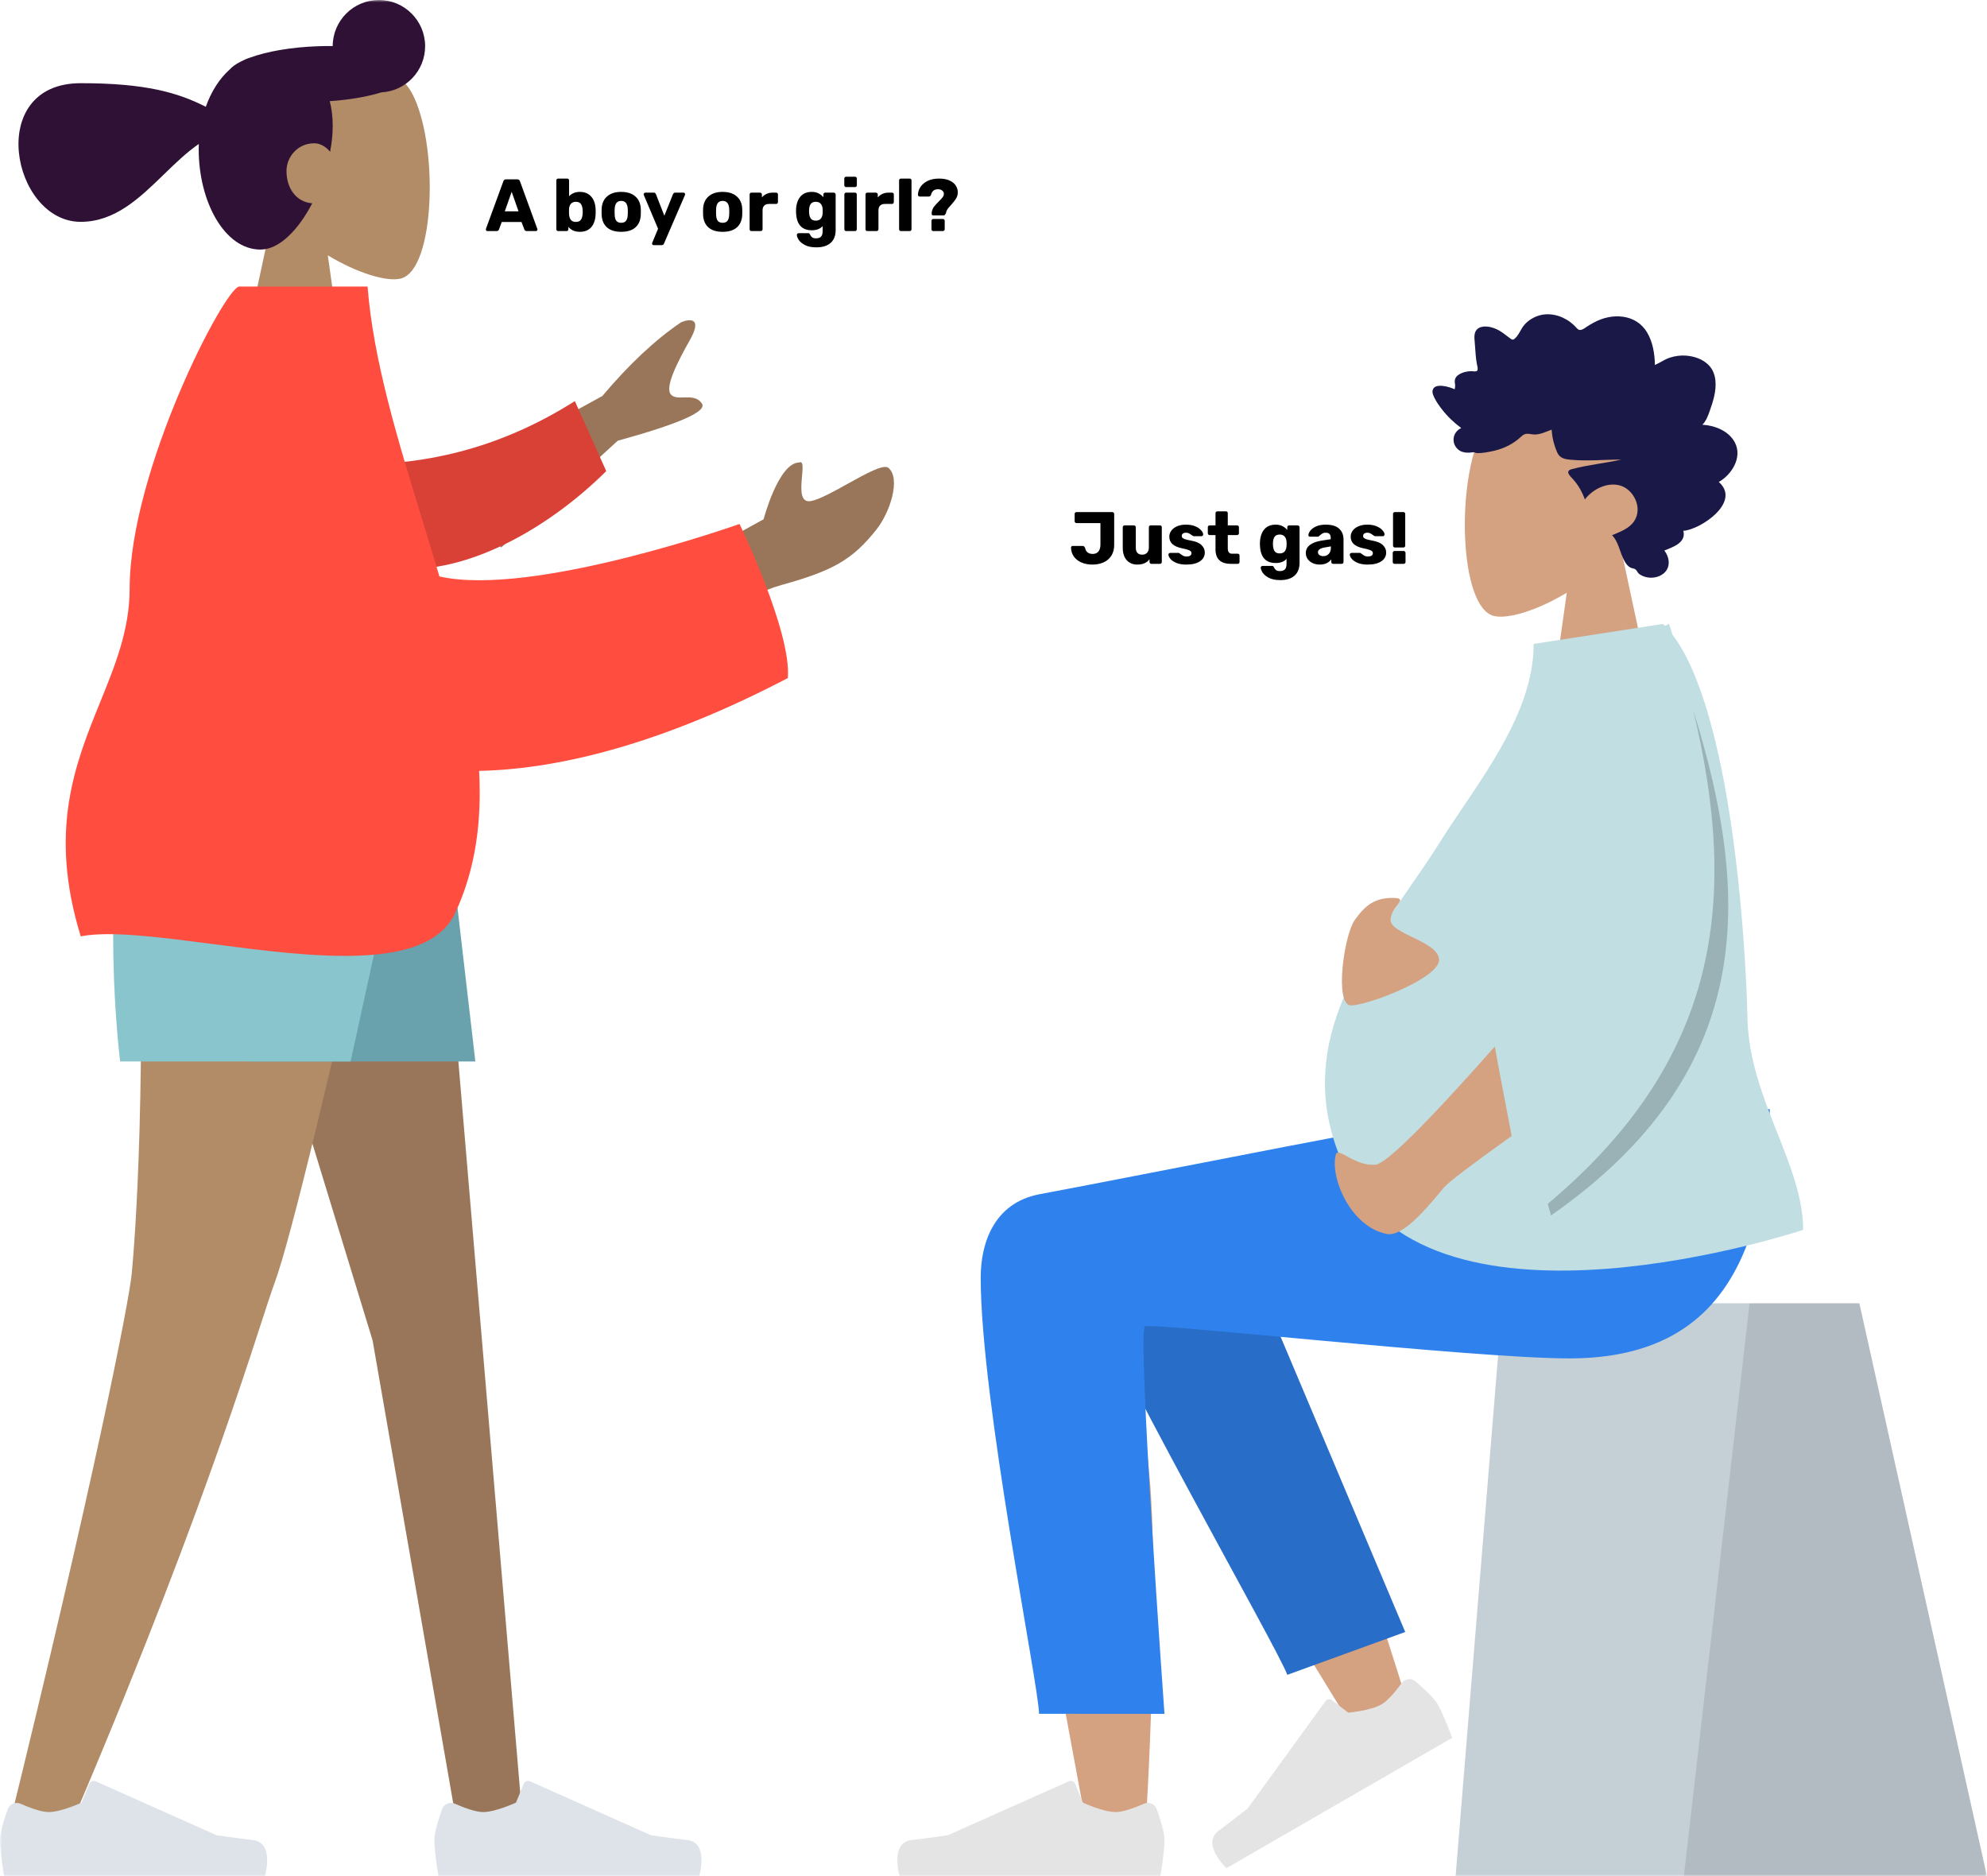 <svg width="430" height="406" viewBox="0 0 430 406" fill="none" xmlns="http://www.w3.org/2000/svg">
<g clip-path="url(#clip0_1_5)">
<mask id="mask0_1_5" style="mask-type:luminance" maskUnits="userSpaceOnUse" x="0" y="0" width="430" height="406">
<path d="M430 0H0V406H430V0Z" fill="white"/>
</mask>
<g mask="url(#mask0_1_5)">
<path fill-rule="evenodd" clip-rule="evenodd" d="M339.065 128.244C332.589 132.147 326.226 134.033 323.24 133.263C315.75 131.333 315.062 103.935 320.857 93.134C326.651 82.333 356.442 77.625 357.943 99.025C358.464 106.453 355.346 113.081 350.738 118.49L359 157H335L339.065 128.244Z" fill="#D4A181"/>
<path fill-rule="evenodd" clip-rule="evenodd" d="M368.407 91.902C369.182 91.133 369.605 90.037 369.97 88.996C370.35 87.914 370.719 86.822 370.972 85.696C371.475 83.447 371.48 80.86 369.876 79.114C368.589 77.713 366.658 77.085 364.876 76.948C363.689 76.857 362.469 77.024 361.331 77.398C360.202 77.769 359.229 78.509 358.134 78.968C358.092 76.544 357.677 74.008 356.447 71.938C355.264 69.947 353.378 68.829 351.229 68.534C349.024 68.23 346.846 68.746 344.872 69.814C344.378 70.081 343.888 70.361 343.419 70.678C343.027 70.944 342.619 71.264 342.159 71.372C341.645 71.492 341.391 71.196 341.058 70.821C340.666 70.382 340.226 69.996 339.76 69.653C337.698 68.137 334.993 67.514 332.604 68.422C331.504 68.841 330.433 69.552 329.687 70.531C329.021 71.404 328.546 72.789 327.628 73.397C327.238 73.656 326.963 73.314 326.608 73.061C326.075 72.681 325.566 72.262 325.027 71.892C324.269 71.373 323.448 70.984 322.57 70.781C321.283 70.484 319.506 70.553 319.138 72.238C319 72.871 319.106 73.548 319.15 74.186C319.211 75.061 319.275 75.936 319.351 76.811C319.409 77.474 319.482 78.115 319.607 78.767C319.674 79.115 319.883 79.763 319.734 80.111C319.548 80.546 318.689 80.298 318.321 80.313C317.596 80.343 316.868 80.471 316.197 80.78C315.678 81.021 315.131 81.374 314.912 81.969C314.777 82.335 314.813 82.711 314.876 83.088C314.953 83.539 314.865 83.779 314.808 84.235C313.834 83.755 310.459 82.69 310.035 84.435C309.893 85.016 310.215 85.673 310.461 86.163C310.892 87.023 311.457 87.809 312.034 88.558C313.239 90.121 314.677 91.47 316.224 92.623C314.411 93.429 313.938 95.806 315.507 97.222C316.2 97.848 317.132 97.987 318.006 97.947C318.326 97.932 318.787 97.809 319.039 97.865C319.175 97.895 319.32 98.01 319.507 98.022C320.741 98.107 322.134 97.81 323.34 97.536C325.488 97.048 327.523 96.03 329.184 94.48C329.61 94.082 329.962 93.853 330.536 93.859C331.038 93.864 331.532 94.002 332.034 94.014C333.362 94.048 334.56 93.399 335.794 92.966C335.87 94.633 336.345 96.469 337.026 97.969C337.582 99.192 338.743 99.369 339.884 99.477C343.533 99.82 347.194 99.437 350.848 99.442C347.311 100.241 343.657 100.571 340.152 101.511C338.568 101.936 339.778 103.004 340.455 103.744C341.57 104.963 342.4 106.474 342.975 108.065C344.705 105.81 347.763 104.324 350.472 105.017C353.465 105.782 355.573 109.83 353.659 112.74C352.547 114.429 350.541 115.081 348.871 115.807C350.173 117.161 350.489 119.161 351.273 120.846C351.659 121.677 352.202 122.617 353.067 122.906C353.387 123.013 353.762 123.022 354.014 123.283C354.327 123.606 354.401 123.967 354.801 124.245C356.394 125.352 358.883 125.267 360.295 123.821C361.572 122.514 361.24 120.445 360.173 119.12C361.871 118.412 364.964 117.502 364.289 114.857C367.968 114.613 376.9 108.646 371.963 104.286C374.673 102.755 377.162 99.012 375.422 95.713C374.081 93.172 370.964 92.036 368.407 91.902Z" fill="#191847"/>
<path fill-rule="evenodd" clip-rule="evenodd" d="M402.377 282H325.123L315 406H430L402.377 282Z" fill="#C5CFD6"/>
<path fill-rule="evenodd" clip-rule="evenodd" d="M402.377 282H378.617L364.396 406H430L402.377 282Z" fill="black" fill-opacity="0.1"/>
<path fill-rule="evenodd" clip-rule="evenodd" d="M282.677 306.567C291.358 324.978 304.923 369.672 304.923 369.672L293.407 374.934C293.407 374.934 264.186 327.952 246.328 295.836C247.16 303.066 248.007 311.206 248.792 319.763C250.653 340.033 248.793 383.827 247.792 396.477C247.163 404.428 236.36 402.762 235.352 396.457C235.181 395.389 234.485 391.639 233.446 386.045C228.353 358.613 215.024 286.818 215 269.238C214.991 262.165 228.81 255.81 237.047 260.756C242.705 254.719 253.412 251.24 259.564 261.212C263.475 267.552 272.767 285.55 282.677 306.567Z" fill="#D4A181"/>
<path fill-rule="evenodd" clip-rule="evenodd" d="M304.1 353.125L264.573 259.487C255.103 244.255 228.554 262.587 231.783 271.422C239.114 291.479 276.4 356.414 278.585 362.39L304.1 353.125Z" fill="#286DC7"/>
<path fill-rule="evenodd" clip-rule="evenodd" d="M303.336 364.185C304.029 363.241 305.37 363.017 306.266 363.771C307.901 365.146 310.252 367.264 311.101 368.734C312.453 371.076 314.267 376.021 314.267 376.021C311.55 377.59 265.422 404.222 265.422 404.222C265.422 404.222 259.884 399.027 263.696 396.156C267.509 393.286 269.988 391.315 269.988 391.315L286.848 368.087C287.179 367.631 287.821 367.538 288.267 367.882L291.77 370.579C291.77 370.579 296.591 370.158 298.965 368.788C300.41 367.953 302.176 365.767 303.336 364.185Z" fill="#E4E4E4"/>
<path fill-rule="evenodd" clip-rule="evenodd" d="M247.55 390.284C248.622 389.813 249.896 390.29 250.295 391.391C251.023 393.398 252 396.409 252 398.106C252 400.811 251.099 406 251.099 406C247.961 406 194.697 406 194.697 406C194.697 406 192.498 398.732 197.235 398.152C201.972 397.573 205.105 397.106 205.105 397.106L231.32 385.419C231.835 385.189 232.437 385.43 232.652 385.951L234.337 390.039C234.337 390.039 238.722 392.085 241.463 392.085C243.132 392.085 245.754 391.074 247.55 390.284Z" fill="#E4E4E4"/>
<path fill-rule="evenodd" clip-rule="evenodd" d="M212.23 276.433C212.23 303 224.846 364.97 224.854 370.82L252 370.841C252 370.841 246.04 287.898 247.773 287.004C249.507 286.111 318.824 293.925 339.614 293.925C369.592 293.925 381.994 275.02 383 240H323.614C311.522 241.294 248.451 254.015 225.028 258.388C215 260.261 212.23 269.115 212.23 276.433Z" fill="#2F82ED"/>
<path fill-rule="evenodd" clip-rule="evenodd" d="M291.271 253.264C310.262 292.816 390.209 266.11 390.209 266.11C390.209 259.256 387.49 252.385 384.635 245.169C381.574 237.431 378.356 229.296 378.163 220.361C377.809 203.921 374.735 154.113 361.907 137.287C361.673 136.527 361.436 135.764 361.196 135L360.308 135.418C360.169 135.275 360.03 135.136 359.889 135L331.899 139.328C331.899 151.988 323.797 163.993 316.503 174.8C314.729 177.43 313.002 179.988 311.451 182.468C309.42 185.716 307.128 189.022 304.78 192.41C292.885 209.569 279.536 228.825 291.271 253.264Z" fill="#C1DEE2"/>
<path fill-rule="evenodd" clip-rule="evenodd" d="M327.137 245.787C325.265 236.127 324.051 229.678 323.494 226.439C308.582 243.29 299.967 251.813 297.65 252.009C293.291 252.376 290.071 248.511 289.153 249.598C287.638 254.098 291.919 265.362 300.102 267C304.009 267.782 310.056 259.724 312.547 256.869C313.527 255.746 318.39 252.052 327.137 245.787ZM301.379 194.282C297.513 194.282 295.437 195.88 293.151 199.105C290.866 202.329 288.703 217.535 292.372 217.535C296.042 217.535 311.417 211.657 311.417 207.705C311.417 203.753 300.926 202.08 300.926 199.105C300.926 196.13 305.244 194.282 301.379 194.282Z" fill="#D4A181"/>
<path fill-rule="evenodd" clip-rule="evenodd" d="M366.435 153.719C376.252 194.651 372.253 229.173 334.942 260.487C335.38 262.06 335.643 263 335.643 263C379.439 232.391 379.46 195.296 366.435 153.719Z" fill="black" fill-opacity="0.2"/>
<path fill-rule="evenodd" clip-rule="evenodd" d="M70.935 55.244C77.411 59.148 83.774 61.033 86.76 60.264C94.25 58.333 94.938 30.935 89.143 20.134C83.349 9.333 53.558 4.625 52.057 26.026C51.536 33.453 54.654 40.081 59.262 45.49L51 84H75L70.935 55.244Z" fill="#B28B67"/>
<path fill-rule="evenodd" clip-rule="evenodd" d="M92 10C92 15.341 87.813 19.704 82.542 19.986C79.526 20.916 75.653 21.599 71.356 21.887C71.773 23.456 72 25.238 72 27.252C72 29.03 71.804 30.916 71.442 32.83C70.511 31.723 69.265 31 68 31C64.462 31 62 33.91 62 37C62 40.922 64.264 43.758 67.569 43.985C64.593 49.698 60.477 54 56.364 54C48.554 54 43 43.557 43 32.33C43 31.935 43.008 31.543 43.023 31.154C40.379 32.969 37.929 35.347 35.461 37.743C30.218 42.833 24.895 48 17.461 48C2.587 48 -3.32 18 17.461 18C31.593 18 38.545 20.061 44.535 23.107C45.717 19.776 47.519 16.976 49.722 15.02C50.252 14.423 51.065 13.852 52.113 13.323C52.754 12.973 53.417 12.687 54.099 12.472C57.712 11.144 62.945 10.208 68.791 10.004C69.882 9.966 70.954 9.954 72 9.968C72.017 4.46 76.488 0 82 0C87.523 0 92 4.477 92 10Z" fill="#2F1136"/>
<path fill-rule="evenodd" clip-rule="evenodd" d="M43 167L80.631 290.024L98.86 394.648H113.153L93.891 167H43Z" fill="#997659"/>
<path fill-rule="evenodd" clip-rule="evenodd" d="M29.538 167C32.094 234.547 29.086 269.389 28.514 275.526C27.942 281.663 20.108 321.455 1.564 396.708L16.794 391.478C46.102 322.459 56.089 286.589 59.45 277.526C62.812 268.463 71.739 231.621 86.233 167H29.538Z" fill="#B28B67"/>
<path fill-rule="evenodd" clip-rule="evenodd" d="M4.45 390.284C3.378 389.813 2.104 390.29 1.705 391.391C0.977 393.398 0 396.409 0 398.106C0 400.811 0.901 406 0.901 406C4.039 406 57.303 406 57.303 406C57.303 406 59.502 398.732 54.765 398.152C50.028 397.573 46.895 397.106 46.895 397.106L20.68 385.419C20.165 385.189 19.563 385.43 19.348 385.951L17.663 390.039C17.663 390.039 13.278 392.085 10.537 392.085C8.868 392.085 6.246 391.074 4.45 390.284Z" fill="#DDE3E9"/>
<path fill-rule="evenodd" clip-rule="evenodd" d="M98.45 390.284C97.378 389.813 96.104 390.29 95.705 391.391C94.977 393.398 94 396.409 94 398.106C94 400.811 94.901 406 94.901 406C98.039 406 151.303 406 151.303 406C151.303 406 153.502 398.732 148.765 398.152C144.028 397.573 140.895 397.106 140.895 397.106L114.68 385.419C114.165 385.189 113.563 385.43 113.348 385.951L111.663 390.039C111.663 390.039 107.278 392.085 104.537 392.085C102.868 392.085 100.246 391.074 98.45 390.284Z" fill="#DDE3E9"/>
<path fill-rule="evenodd" clip-rule="evenodd" d="M38 167L54 229.68H102.87L95.584 167H38Z" fill="#69A1AC"/>
<path fill-rule="evenodd" clip-rule="evenodd" d="M29 167C21.103 190.671 26 229.68 26 229.68H75.87L89.584 167H29Z" fill="#89C5CC"/>
<path fill-rule="evenodd" clip-rule="evenodd" d="M130.348 85.69L95.638 104.7L108.456 118.458L133.677 95.365C146.963 91.704 153.039 89.025 151.905 87.329C150.948 85.9 149.406 85.949 147.985 85.995C146.878 86.031 145.845 86.064 145.22 85.394C143.794 83.863 146.515 78.51 149.315 73.542C152.114 68.573 149.121 69.005 147.409 69.72C141.807 73.512 136.12 78.836 130.348 85.69ZM165.247 112.364L150 120.74L150.868 136.04C150.868 136.04 160.743 128.913 169.238 126.544C180.071 123.524 184.453 121.218 189.746 114.473C192.578 110.865 194.982 103.61 192.286 101.248C191.252 100.341 187.399 102.482 183.468 104.667C180.472 106.332 177.43 108.022 175.556 108.408C173.034 108.927 173.329 105.657 173.565 103.045C173.734 101.17 173.873 99.633 172.918 100.077C168.455 100.154 165.247 112.364 165.247 112.364Z" fill="#997659"/>
<path fill-rule="evenodd" clip-rule="evenodd" d="M78.734 100.465C90.892 100.337 107.104 97.769 124.402 86.789L131.196 101.939C119.264 113.78 102.486 123.51 87.816 123.098C76.255 122.773 70.347 108.789 78.734 100.465Z" fill="#D94136"/>
<path fill-rule="evenodd" clip-rule="evenodd" d="M45.945 204.259C34.387 202.752 23.766 201.367 17.473 202.606C10.411 179.673 16.275 165.234 21.688 151.905C24.95 143.871 28.049 136.241 28.055 127.397C28.075 101.642 48.754 62 51.797 62H52.67H76.783H79.544C80.784 77.937 86.079 95.193 91.407 112.56C92.652 116.615 93.898 120.677 95.095 124.729C115.26 129.307 160.036 113.373 160.036 113.373C160.036 113.373 171.34 136.759 170.487 146.717C144.424 160.331 122.087 166.401 103.683 166.802C104.268 177.721 102.939 188.112 98.474 197.606C92.491 210.327 67.576 207.079 45.945 204.259Z" fill="#FF4D40"/>
<path d="M105.48 50C105.395 50 105.315 49.968 105.24 49.904C105.176 49.829 105.144 49.749 105.144 49.664C105.144 49.6 105.149 49.552 105.16 49.52L108.92 39.248C108.952 39.12 109.021 39.013 109.128 38.928C109.235 38.843 109.373 38.8 109.544 38.8H111.912C112.083 38.8 112.221 38.843 112.328 38.928C112.435 39.013 112.504 39.12 112.536 39.248L116.28 49.52L116.312 49.664C116.312 49.749 116.275 49.829 116.2 49.904C116.136 49.968 116.056 50 115.96 50H113.992C113.736 50 113.565 49.888 113.48 49.664L112.856 48.032H108.584L107.976 49.664C107.891 49.888 107.715 50 107.448 50H105.48ZM112.216 45.728L110.728 41.504L109.24 45.728H112.216ZM125.485 50.16C124.418 50.16 123.592 49.803 123.005 49.088V49.6C123.005 49.707 122.968 49.803 122.893 49.888C122.818 49.963 122.722 50 122.605 50H120.797C120.69 50 120.594 49.963 120.509 49.888C120.434 49.803 120.397 49.707 120.397 49.6V39.04C120.397 38.923 120.434 38.827 120.509 38.752C120.594 38.677 120.69 38.64 120.797 38.64H122.749C122.866 38.64 122.962 38.677 123.037 38.752C123.112 38.827 123.149 38.923 123.149 39.04V42.464C123.746 41.835 124.525 41.52 125.485 41.52C126.52 41.52 127.336 41.856 127.933 42.528C128.53 43.2 128.85 44.112 128.893 45.264C128.904 45.403 128.909 45.595 128.909 45.84C128.909 46.075 128.904 46.261 128.893 46.4C128.84 47.595 128.52 48.523 127.933 49.184C127.346 49.835 126.53 50.16 125.485 50.16ZM124.621 48.016C125.122 48.016 125.48 47.867 125.693 47.568C125.917 47.269 126.045 46.859 126.077 46.336C126.098 46.123 126.109 45.957 126.109 45.84C126.109 45.723 126.098 45.557 126.077 45.344C126.045 44.821 125.917 44.411 125.693 44.112C125.48 43.813 125.122 43.664 124.621 43.664C124.152 43.664 123.794 43.808 123.549 44.096C123.304 44.384 123.17 44.747 123.149 45.184L123.133 45.776L123.149 46.384C123.181 46.864 123.309 47.259 123.533 47.568C123.768 47.867 124.13 48.016 124.621 48.016ZM134.427 50.16C133.104 50.16 132.086 49.845 131.371 49.216C130.656 48.587 130.267 47.701 130.203 46.56C130.192 46.421 130.187 46.181 130.187 45.84C130.187 45.499 130.192 45.259 130.203 45.12C130.267 43.989 130.667 43.109 131.403 42.48C132.139 41.84 133.147 41.52 134.427 41.52C135.718 41.52 136.731 41.84 137.467 42.48C138.203 43.109 138.603 43.989 138.667 45.12C138.678 45.259 138.683 45.499 138.683 45.84C138.683 46.181 138.678 46.421 138.667 46.56C138.603 47.701 138.214 48.587 137.499 49.216C136.784 49.845 135.76 50.16 134.427 50.16ZM134.427 48.208C134.896 48.208 135.243 48.069 135.467 47.792C135.691 47.504 135.819 47.067 135.851 46.48C135.862 46.373 135.867 46.16 135.867 45.84C135.867 45.52 135.862 45.307 135.851 45.2C135.819 44.624 135.686 44.192 135.451 43.904C135.227 43.616 134.886 43.472 134.427 43.472C133.542 43.472 133.072 44.048 133.019 45.2L133.003 45.84L133.019 46.48C133.04 47.067 133.163 47.504 133.387 47.792C133.622 48.069 133.968 48.208 134.427 48.208ZM141.449 53.04C141.353 53.04 141.273 53.008 141.209 52.944C141.145 52.88 141.113 52.8 141.113 52.704C141.113 52.629 141.129 52.56 141.161 52.496L142.409 49.488L139.337 42.224C139.305 42.139 139.289 42.075 139.289 42.032C139.31 41.936 139.353 41.856 139.417 41.792C139.481 41.717 139.561 41.68 139.657 41.68H141.481C141.705 41.68 141.86 41.792 141.945 42.016L143.769 46.672L145.641 42.016C145.748 41.792 145.908 41.68 146.121 41.68H147.913C148.009 41.68 148.089 41.717 148.153 41.792C148.228 41.856 148.265 41.931 148.265 42.016C148.265 42.059 148.249 42.128 148.217 42.224L143.689 52.704C143.604 52.928 143.444 53.04 143.209 53.04H141.449ZM156.38 50.16C155.057 50.16 154.039 49.845 153.324 49.216C152.609 48.587 152.22 47.701 152.156 46.56C152.145 46.421 152.14 46.181 152.14 45.84C152.14 45.499 152.145 45.259 152.156 45.12C152.22 43.989 152.62 43.109 153.356 42.48C154.092 41.84 155.1 41.52 156.38 41.52C157.671 41.52 158.684 41.84 159.42 42.48C160.156 43.109 160.556 43.989 160.62 45.12C160.631 45.259 160.636 45.499 160.636 45.84C160.636 46.181 160.631 46.421 160.62 46.56C160.556 47.701 160.167 48.587 159.452 49.216C158.737 49.845 157.713 50.16 156.38 50.16ZM156.38 48.208C156.849 48.208 157.196 48.069 157.42 47.792C157.644 47.504 157.772 47.067 157.804 46.48C157.815 46.373 157.82 46.16 157.82 45.84C157.82 45.52 157.815 45.307 157.804 45.2C157.772 44.624 157.639 44.192 157.404 43.904C157.18 43.616 156.839 43.472 156.38 43.472C155.495 43.472 155.025 44.048 154.972 45.2L154.956 45.84L154.972 46.48C154.993 47.067 155.116 47.504 155.34 47.792C155.575 48.069 155.921 48.208 156.38 48.208ZM162.625 50C162.508 50 162.412 49.963 162.337 49.888C162.263 49.813 162.225 49.717 162.225 49.6V42.08C162.225 41.963 162.263 41.867 162.337 41.792C162.412 41.717 162.508 41.68 162.625 41.68H164.465C164.583 41.68 164.679 41.723 164.753 41.808C164.839 41.883 164.881 41.973 164.881 42.08V42.72C165.468 42.027 166.257 41.68 167.249 41.68H167.953C168.071 41.68 168.167 41.717 168.241 41.792C168.316 41.867 168.353 41.963 168.353 42.08V43.728C168.353 43.835 168.316 43.931 168.241 44.016C168.167 44.091 168.071 44.128 167.953 44.128H166.401C165.964 44.128 165.623 44.251 165.377 44.496C165.143 44.731 165.025 45.067 165.025 45.504V49.6C165.025 49.717 164.983 49.813 164.897 49.888C164.823 49.963 164.727 50 164.609 50H162.625ZM176.665 53.52C175.651 53.52 174.83 53.355 174.201 53.024C173.571 52.693 173.118 52.315 172.841 51.888C172.574 51.461 172.441 51.104 172.441 50.816C172.441 50.72 172.483 50.635 172.569 50.56C172.654 50.485 172.75 50.448 172.857 50.448H174.889C174.995 50.448 175.075 50.469 175.129 50.512C175.193 50.565 175.251 50.651 175.305 50.768C175.411 51.013 175.555 51.205 175.737 51.344C175.918 51.493 176.201 51.568 176.585 51.568C177.075 51.568 177.438 51.445 177.673 51.2C177.907 50.965 178.025 50.565 178.025 50V48.928C177.481 49.525 176.702 49.824 175.689 49.824C174.611 49.824 173.785 49.509 173.209 48.88C172.643 48.24 172.334 47.317 172.281 46.112L172.265 45.68C172.265 44.389 172.553 43.376 173.129 42.64C173.705 41.893 174.558 41.52 175.689 41.52C176.233 41.52 176.713 41.627 177.129 41.84C177.545 42.043 177.897 42.32 178.185 42.672V42.08C178.185 41.963 178.222 41.867 178.297 41.792C178.382 41.717 178.478 41.68 178.585 41.68H180.425C180.542 41.68 180.638 41.723 180.713 41.808C180.798 41.883 180.841 41.973 180.841 42.08V49.776C180.841 50.992 180.478 51.92 179.753 52.56C179.027 53.2 177.998 53.52 176.665 53.52ZM176.553 47.744C177.033 47.744 177.39 47.6 177.625 47.312C177.859 47.013 177.993 46.64 178.025 46.192C178.035 46.117 178.041 45.952 178.041 45.696C178.041 45.451 178.035 45.291 178.025 45.216C178.003 44.768 177.87 44.4 177.625 44.112C177.39 43.813 177.033 43.664 176.553 43.664C176.051 43.664 175.689 43.813 175.465 44.112C175.241 44.411 175.118 44.821 175.097 45.344L175.081 45.696C175.081 46.325 175.187 46.827 175.401 47.2C175.614 47.563 175.998 47.744 176.553 47.744ZM183.109 40.48C182.992 40.48 182.896 40.443 182.821 40.368C182.747 40.293 182.709 40.197 182.709 40.08V38.64C182.709 38.523 182.747 38.427 182.821 38.352C182.896 38.277 182.992 38.24 183.109 38.24H185.029C185.147 38.24 185.243 38.277 185.317 38.352C185.392 38.427 185.429 38.523 185.429 38.64V40.08C185.429 40.197 185.392 40.293 185.317 40.368C185.243 40.443 185.147 40.48 185.029 40.48H183.109ZM183.125 50C183.008 50 182.912 49.963 182.837 49.888C182.763 49.813 182.725 49.717 182.725 49.6V42.08C182.725 41.963 182.763 41.867 182.837 41.792C182.912 41.717 183.008 41.68 183.125 41.68H185.013C185.131 41.68 185.227 41.717 185.301 41.792C185.376 41.867 185.413 41.963 185.413 42.08V49.6C185.413 49.707 185.376 49.803 185.301 49.888C185.227 49.963 185.131 50 185.013 50H183.125ZM187.703 50C187.586 50 187.49 49.963 187.415 49.888C187.341 49.813 187.303 49.717 187.303 49.6V42.08C187.303 41.963 187.341 41.867 187.415 41.792C187.49 41.717 187.586 41.68 187.703 41.68H189.543C189.661 41.68 189.757 41.723 189.831 41.808C189.917 41.883 189.959 41.973 189.959 42.08V42.72C190.546 42.027 191.335 41.68 192.327 41.68H193.031C193.149 41.68 193.245 41.717 193.319 41.792C193.394 41.867 193.431 41.963 193.431 42.08V43.728C193.431 43.835 193.394 43.931 193.319 44.016C193.245 44.091 193.149 44.128 193.031 44.128H191.479C191.042 44.128 190.701 44.251 190.455 44.496C190.221 44.731 190.103 45.067 190.103 45.504V49.6C190.103 49.717 190.061 49.813 189.975 49.888C189.901 49.963 189.805 50 189.687 50H187.703ZM194.969 50C194.862 50 194.766 49.963 194.681 49.888C194.606 49.803 194.569 49.707 194.569 49.6V39.04C194.569 38.923 194.606 38.827 194.681 38.752C194.766 38.677 194.862 38.64 194.969 38.64H196.857C196.974 38.64 197.07 38.677 197.145 38.752C197.22 38.827 197.257 38.923 197.257 39.04V49.6C197.257 49.717 197.22 49.813 197.145 49.888C197.07 49.963 196.974 50 196.857 50H194.969ZM201.947 46.608C201.862 46.608 201.787 46.581 201.723 46.528C201.659 46.464 201.627 46.389 201.627 46.304V45.936C201.702 45.488 201.867 45.088 202.123 44.736C202.39 44.384 202.752 43.984 203.211 43.536C203.552 43.195 203.808 42.917 203.979 42.704C204.15 42.48 204.24 42.256 204.251 42.032C204.283 41.701 204.171 41.44 203.915 41.248C203.67 41.045 203.371 40.944 203.019 40.944C202.187 40.944 201.675 41.344 201.483 42.144C201.398 42.4 201.232 42.528 200.987 42.528H199.035C198.918 42.528 198.822 42.491 198.747 42.416C198.683 42.331 198.651 42.224 198.651 42.096C198.672 41.509 198.859 40.955 199.211 40.432C199.563 39.899 200.08 39.467 200.763 39.136C201.446 38.805 202.262 38.64 203.211 38.64C204.182 38.64 204.971 38.795 205.579 39.104C206.187 39.403 206.619 39.776 206.875 40.224C207.142 40.661 207.275 41.109 207.275 41.568C207.275 42.091 207.152 42.549 206.907 42.944C206.672 43.339 206.32 43.792 205.851 44.304C205.563 44.613 205.334 44.875 205.163 45.088C205.003 45.301 204.88 45.525 204.795 45.76C204.763 45.856 204.726 46 204.683 46.192C204.598 46.341 204.523 46.448 204.459 46.512C204.395 46.576 204.304 46.608 204.187 46.608H201.947ZM201.979 50C201.862 50 201.766 49.963 201.691 49.888C201.616 49.813 201.579 49.717 201.579 49.6V47.776C201.579 47.659 201.616 47.563 201.691 47.488C201.766 47.413 201.862 47.376 201.979 47.376H204.027C204.144 47.376 204.24 47.413 204.315 47.488C204.4 47.563 204.443 47.659 204.443 47.776V49.6C204.443 49.717 204.4 49.813 204.315 49.888C204.24 49.963 204.144 50 204.027 50H201.979Z" fill="black"/>
<path d="M236.398 122.16C235.577 122.16 234.814 122.021 234.11 121.744C233.417 121.456 232.857 121.035 232.43 120.48C232.014 119.925 231.796 119.259 231.774 118.48C231.774 118.384 231.806 118.304 231.87 118.24C231.934 118.165 232.02 118.128 232.126 118.128H234.286C234.425 118.128 234.532 118.165 234.606 118.24C234.692 118.315 234.766 118.427 234.83 118.576C235.001 119.429 235.55 119.856 236.478 119.856C237.012 119.856 237.422 119.68 237.71 119.328C237.998 118.976 238.142 118.469 238.142 117.808V113.184H232.958C232.852 113.184 232.756 113.147 232.67 113.072C232.596 112.987 232.558 112.891 232.558 112.784V111.2C232.558 111.083 232.596 110.987 232.67 110.912C232.756 110.837 232.852 110.8 232.958 110.8H240.702C240.82 110.8 240.916 110.837 240.99 110.912C241.076 110.987 241.118 111.083 241.118 111.2V117.888C241.118 118.795 240.921 119.568 240.526 120.208C240.132 120.848 239.577 121.333 238.862 121.664C238.148 121.995 237.326 122.16 236.398 122.16ZM246.109 122.16C245.171 122.16 244.413 121.845 243.837 121.216C243.261 120.576 242.973 119.685 242.973 118.544V114.08C242.973 113.963 243.011 113.867 243.085 113.792C243.16 113.717 243.256 113.68 243.373 113.68H245.373C245.491 113.68 245.587 113.717 245.661 113.792C245.747 113.867 245.789 113.963 245.789 114.08V118.448C245.789 119.493 246.253 120.016 247.181 120.016C247.629 120.016 247.981 119.877 248.237 119.6C248.493 119.323 248.621 118.939 248.621 118.448V114.08C248.621 113.963 248.659 113.867 248.733 113.792C248.819 113.717 248.915 113.68 249.021 113.68H251.021C251.139 113.68 251.235 113.717 251.309 113.792C251.384 113.867 251.421 113.963 251.421 114.08V121.6C251.421 121.707 251.384 121.803 251.309 121.888C251.235 121.963 251.139 122 251.021 122H249.165C249.059 122 248.963 121.963 248.877 121.888C248.803 121.803 248.765 121.707 248.765 121.6V120.992C248.211 121.771 247.325 122.16 246.109 122.16ZM256.727 122.16C255.863 122.16 255.138 122.037 254.551 121.792C253.975 121.547 253.549 121.253 253.271 120.912C252.994 120.571 252.855 120.267 252.855 120C252.855 119.893 252.893 119.808 252.967 119.744C253.053 119.669 253.143 119.632 253.239 119.632H255.063C255.127 119.632 255.186 119.659 255.239 119.712C255.367 119.797 255.463 119.867 255.527 119.92C255.762 120.091 255.965 120.219 256.135 120.304C256.317 120.379 256.535 120.416 256.791 120.416C257.101 120.416 257.351 120.357 257.543 120.24C257.746 120.112 257.847 119.936 257.847 119.712C257.847 119.531 257.794 119.387 257.687 119.28C257.591 119.173 257.399 119.072 257.111 118.976C256.823 118.869 256.386 118.757 255.799 118.64C254.914 118.459 254.231 118.165 253.751 117.76C253.282 117.344 253.047 116.789 253.047 116.096C253.047 115.659 253.186 115.243 253.463 114.848C253.741 114.453 254.151 114.133 254.695 113.888C255.25 113.643 255.906 113.52 256.663 113.52C257.421 113.52 258.082 113.637 258.647 113.872C259.213 114.107 259.639 114.395 259.927 114.736C260.226 115.067 260.375 115.371 260.375 115.648C260.375 115.744 260.338 115.829 260.263 115.904C260.199 115.979 260.119 116.016 260.023 116.016H258.359C258.274 116.016 258.194 115.989 258.119 115.936C257.981 115.861 257.858 115.781 257.751 115.696C257.57 115.557 257.399 115.451 257.239 115.376C257.079 115.301 256.882 115.264 256.647 115.264C256.37 115.264 256.146 115.328 255.975 115.456C255.815 115.584 255.735 115.749 255.735 115.952C255.735 116.112 255.778 116.245 255.863 116.352C255.959 116.459 256.151 116.565 256.439 116.672C256.738 116.768 257.175 116.869 257.751 116.976C258.786 117.157 259.538 117.477 260.007 117.936C260.487 118.395 260.727 118.933 260.727 119.552C260.727 120.341 260.375 120.976 259.671 121.456C258.967 121.925 257.986 122.16 256.727 122.16ZM266.356 122C264.148 122 263.044 120.949 263.044 118.848V115.776H261.796C261.679 115.776 261.578 115.739 261.492 115.664C261.418 115.589 261.38 115.493 261.38 115.376V114.08C261.38 113.963 261.418 113.867 261.492 113.792C261.578 113.717 261.679 113.68 261.796 113.68H263.044V111.04C263.044 110.923 263.082 110.827 263.156 110.752C263.242 110.677 263.338 110.64 263.444 110.64H265.3C265.418 110.64 265.514 110.677 265.588 110.752C265.663 110.827 265.7 110.923 265.7 111.04V113.68H267.7C267.818 113.68 267.914 113.717 267.988 113.792C268.074 113.867 268.116 113.963 268.116 114.08V115.376C268.116 115.493 268.074 115.589 267.988 115.664C267.914 115.739 267.818 115.776 267.7 115.776H265.7V118.624C265.7 119.413 266.004 119.808 266.612 119.808H267.844C267.962 119.808 268.058 119.845 268.132 119.92C268.207 119.995 268.244 120.091 268.244 120.208V121.6C268.244 121.707 268.207 121.803 268.132 121.888C268.058 121.963 267.962 122 267.844 122H266.356ZM277.055 125.52C276.042 125.52 275.221 125.355 274.591 125.024C273.962 124.693 273.509 124.315 273.231 123.888C272.965 123.461 272.831 123.104 272.831 122.816C272.831 122.72 272.874 122.635 272.959 122.56C273.045 122.485 273.141 122.448 273.247 122.448H275.279C275.386 122.448 275.466 122.469 275.519 122.512C275.583 122.565 275.642 122.651 275.695 122.768C275.802 123.013 275.946 123.205 276.127 123.344C276.309 123.493 276.591 123.568 276.975 123.568C277.466 123.568 277.829 123.445 278.063 123.2C278.298 122.965 278.415 122.565 278.415 122V120.928C277.871 121.525 277.093 121.824 276.079 121.824C275.002 121.824 274.175 121.509 273.599 120.88C273.034 120.24 272.725 119.317 272.671 118.112L272.655 117.68C272.655 116.389 272.943 115.376 273.519 114.64C274.095 113.893 274.949 113.52 276.079 113.52C276.623 113.52 277.103 113.627 277.519 113.84C277.935 114.043 278.287 114.32 278.575 114.672V114.08C278.575 113.963 278.613 113.867 278.687 113.792C278.773 113.717 278.869 113.68 278.975 113.68H280.815C280.933 113.68 281.029 113.723 281.103 113.808C281.189 113.883 281.231 113.973 281.231 114.08V121.776C281.231 122.992 280.869 123.92 280.143 124.56C279.418 125.2 278.389 125.52 277.055 125.52ZM276.943 119.744C277.423 119.744 277.781 119.6 278.015 119.312C278.25 119.013 278.383 118.64 278.415 118.192C278.426 118.117 278.431 117.952 278.431 117.696C278.431 117.451 278.426 117.291 278.415 117.216C278.394 116.768 278.261 116.4 278.015 116.112C277.781 115.813 277.423 115.664 276.943 115.664C276.442 115.664 276.079 115.813 275.855 116.112C275.631 116.411 275.509 116.821 275.487 117.344L275.471 117.696C275.471 118.325 275.578 118.827 275.791 119.2C276.005 119.563 276.389 119.744 276.943 119.744ZM285.612 122.16C285.047 122.16 284.529 122.053 284.06 121.84C283.601 121.616 283.239 121.317 282.972 120.944C282.716 120.56 282.588 120.139 282.588 119.68C282.588 118.944 282.887 118.352 283.484 117.904C284.092 117.456 284.924 117.147 285.98 116.976L287.98 116.672V116.448C287.98 116.043 287.895 115.744 287.724 115.552C287.553 115.36 287.265 115.264 286.86 115.264C286.615 115.264 286.412 115.307 286.252 115.392C286.092 115.477 285.927 115.595 285.756 115.744C285.607 115.872 285.495 115.957 285.42 116C285.388 116.085 285.329 116.128 285.244 116.128H283.5C283.393 116.128 283.303 116.096 283.228 116.032C283.164 115.957 283.137 115.872 283.148 115.776C283.159 115.488 283.297 115.168 283.564 114.816C283.841 114.464 284.257 114.16 284.812 113.904C285.377 113.648 286.071 113.52 286.892 113.52C288.204 113.52 289.175 113.813 289.804 114.4C290.433 114.976 290.748 115.755 290.748 116.736V121.6C290.748 121.707 290.711 121.803 290.636 121.888C290.561 121.963 290.465 122 290.348 122H288.492C288.385 122 288.289 121.963 288.204 121.888C288.129 121.803 288.092 121.707 288.092 121.6V121.04C287.857 121.371 287.527 121.643 287.1 121.856C286.684 122.059 286.188 122.16 285.612 122.16ZM286.364 120.336C286.855 120.336 287.249 120.176 287.548 119.856C287.857 119.536 288.012 119.067 288.012 118.448V118.224L286.652 118.464C285.692 118.635 285.212 118.971 285.212 119.472C285.212 119.739 285.324 119.952 285.548 120.112C285.772 120.261 286.044 120.336 286.364 120.336ZM295.977 122.16C295.113 122.16 294.388 122.037 293.801 121.792C293.225 121.547 292.799 121.253 292.521 120.912C292.244 120.571 292.105 120.267 292.105 120C292.105 119.893 292.143 119.808 292.217 119.744C292.303 119.669 292.393 119.632 292.489 119.632H294.313C294.377 119.632 294.436 119.659 294.489 119.712C294.617 119.797 294.713 119.867 294.777 119.92C295.012 120.091 295.215 120.219 295.385 120.304C295.567 120.379 295.785 120.416 296.041 120.416C296.351 120.416 296.601 120.357 296.793 120.24C296.996 120.112 297.097 119.936 297.097 119.712C297.097 119.531 297.044 119.387 296.937 119.28C296.841 119.173 296.649 119.072 296.361 118.976C296.073 118.869 295.636 118.757 295.049 118.64C294.164 118.459 293.481 118.165 293.001 117.76C292.532 117.344 292.297 116.789 292.297 116.096C292.297 115.659 292.436 115.243 292.713 114.848C292.991 114.453 293.401 114.133 293.945 113.888C294.5 113.643 295.156 113.52 295.913 113.52C296.671 113.52 297.332 113.637 297.897 113.872C298.463 114.107 298.889 114.395 299.177 114.736C299.476 115.067 299.625 115.371 299.625 115.648C299.625 115.744 299.588 115.829 299.513 115.904C299.449 115.979 299.369 116.016 299.273 116.016H297.609C297.524 116.016 297.444 115.989 297.369 115.936C297.231 115.861 297.108 115.781 297.001 115.696C296.82 115.557 296.649 115.451 296.489 115.376C296.329 115.301 296.132 115.264 295.897 115.264C295.62 115.264 295.396 115.328 295.225 115.456C295.065 115.584 294.985 115.749 294.985 115.952C294.985 116.112 295.028 116.245 295.113 116.352C295.209 116.459 295.401 116.565 295.689 116.672C295.988 116.768 296.425 116.869 297.001 116.976C298.036 117.157 298.788 117.477 299.257 117.936C299.737 118.395 299.977 118.933 299.977 119.552C299.977 120.341 299.625 120.976 298.921 121.456C298.217 121.925 297.236 122.16 295.977 122.16ZM301.861 118.464C301.754 118.464 301.658 118.427 301.573 118.352C301.498 118.267 301.461 118.171 301.461 118.064V111.2C301.461 111.083 301.498 110.987 301.573 110.912C301.658 110.837 301.754 110.8 301.861 110.8H303.701C303.818 110.8 303.914 110.837 303.989 110.912C304.064 110.987 304.101 111.083 304.101 111.2V118.064C304.101 118.171 304.064 118.267 303.989 118.352C303.914 118.427 303.818 118.464 303.701 118.464H301.861ZM301.797 122C301.68 122 301.584 121.963 301.509 121.888C301.434 121.813 301.397 121.717 301.397 121.6V119.632C301.397 119.515 301.434 119.419 301.509 119.344C301.584 119.259 301.68 119.216 301.797 119.216H303.765C303.872 119.216 303.962 119.259 304.037 119.344C304.122 119.419 304.165 119.515 304.165 119.632V121.6C304.165 121.707 304.128 121.803 304.053 121.888C303.978 121.963 303.882 122 303.765 122H301.797Z" fill="black"/>
</g>
</g>
<defs>
<clipPath id="clip0_1_5">
<rect width="430" height="406" fill="white"/>
</clipPath>
</defs>
</svg>

